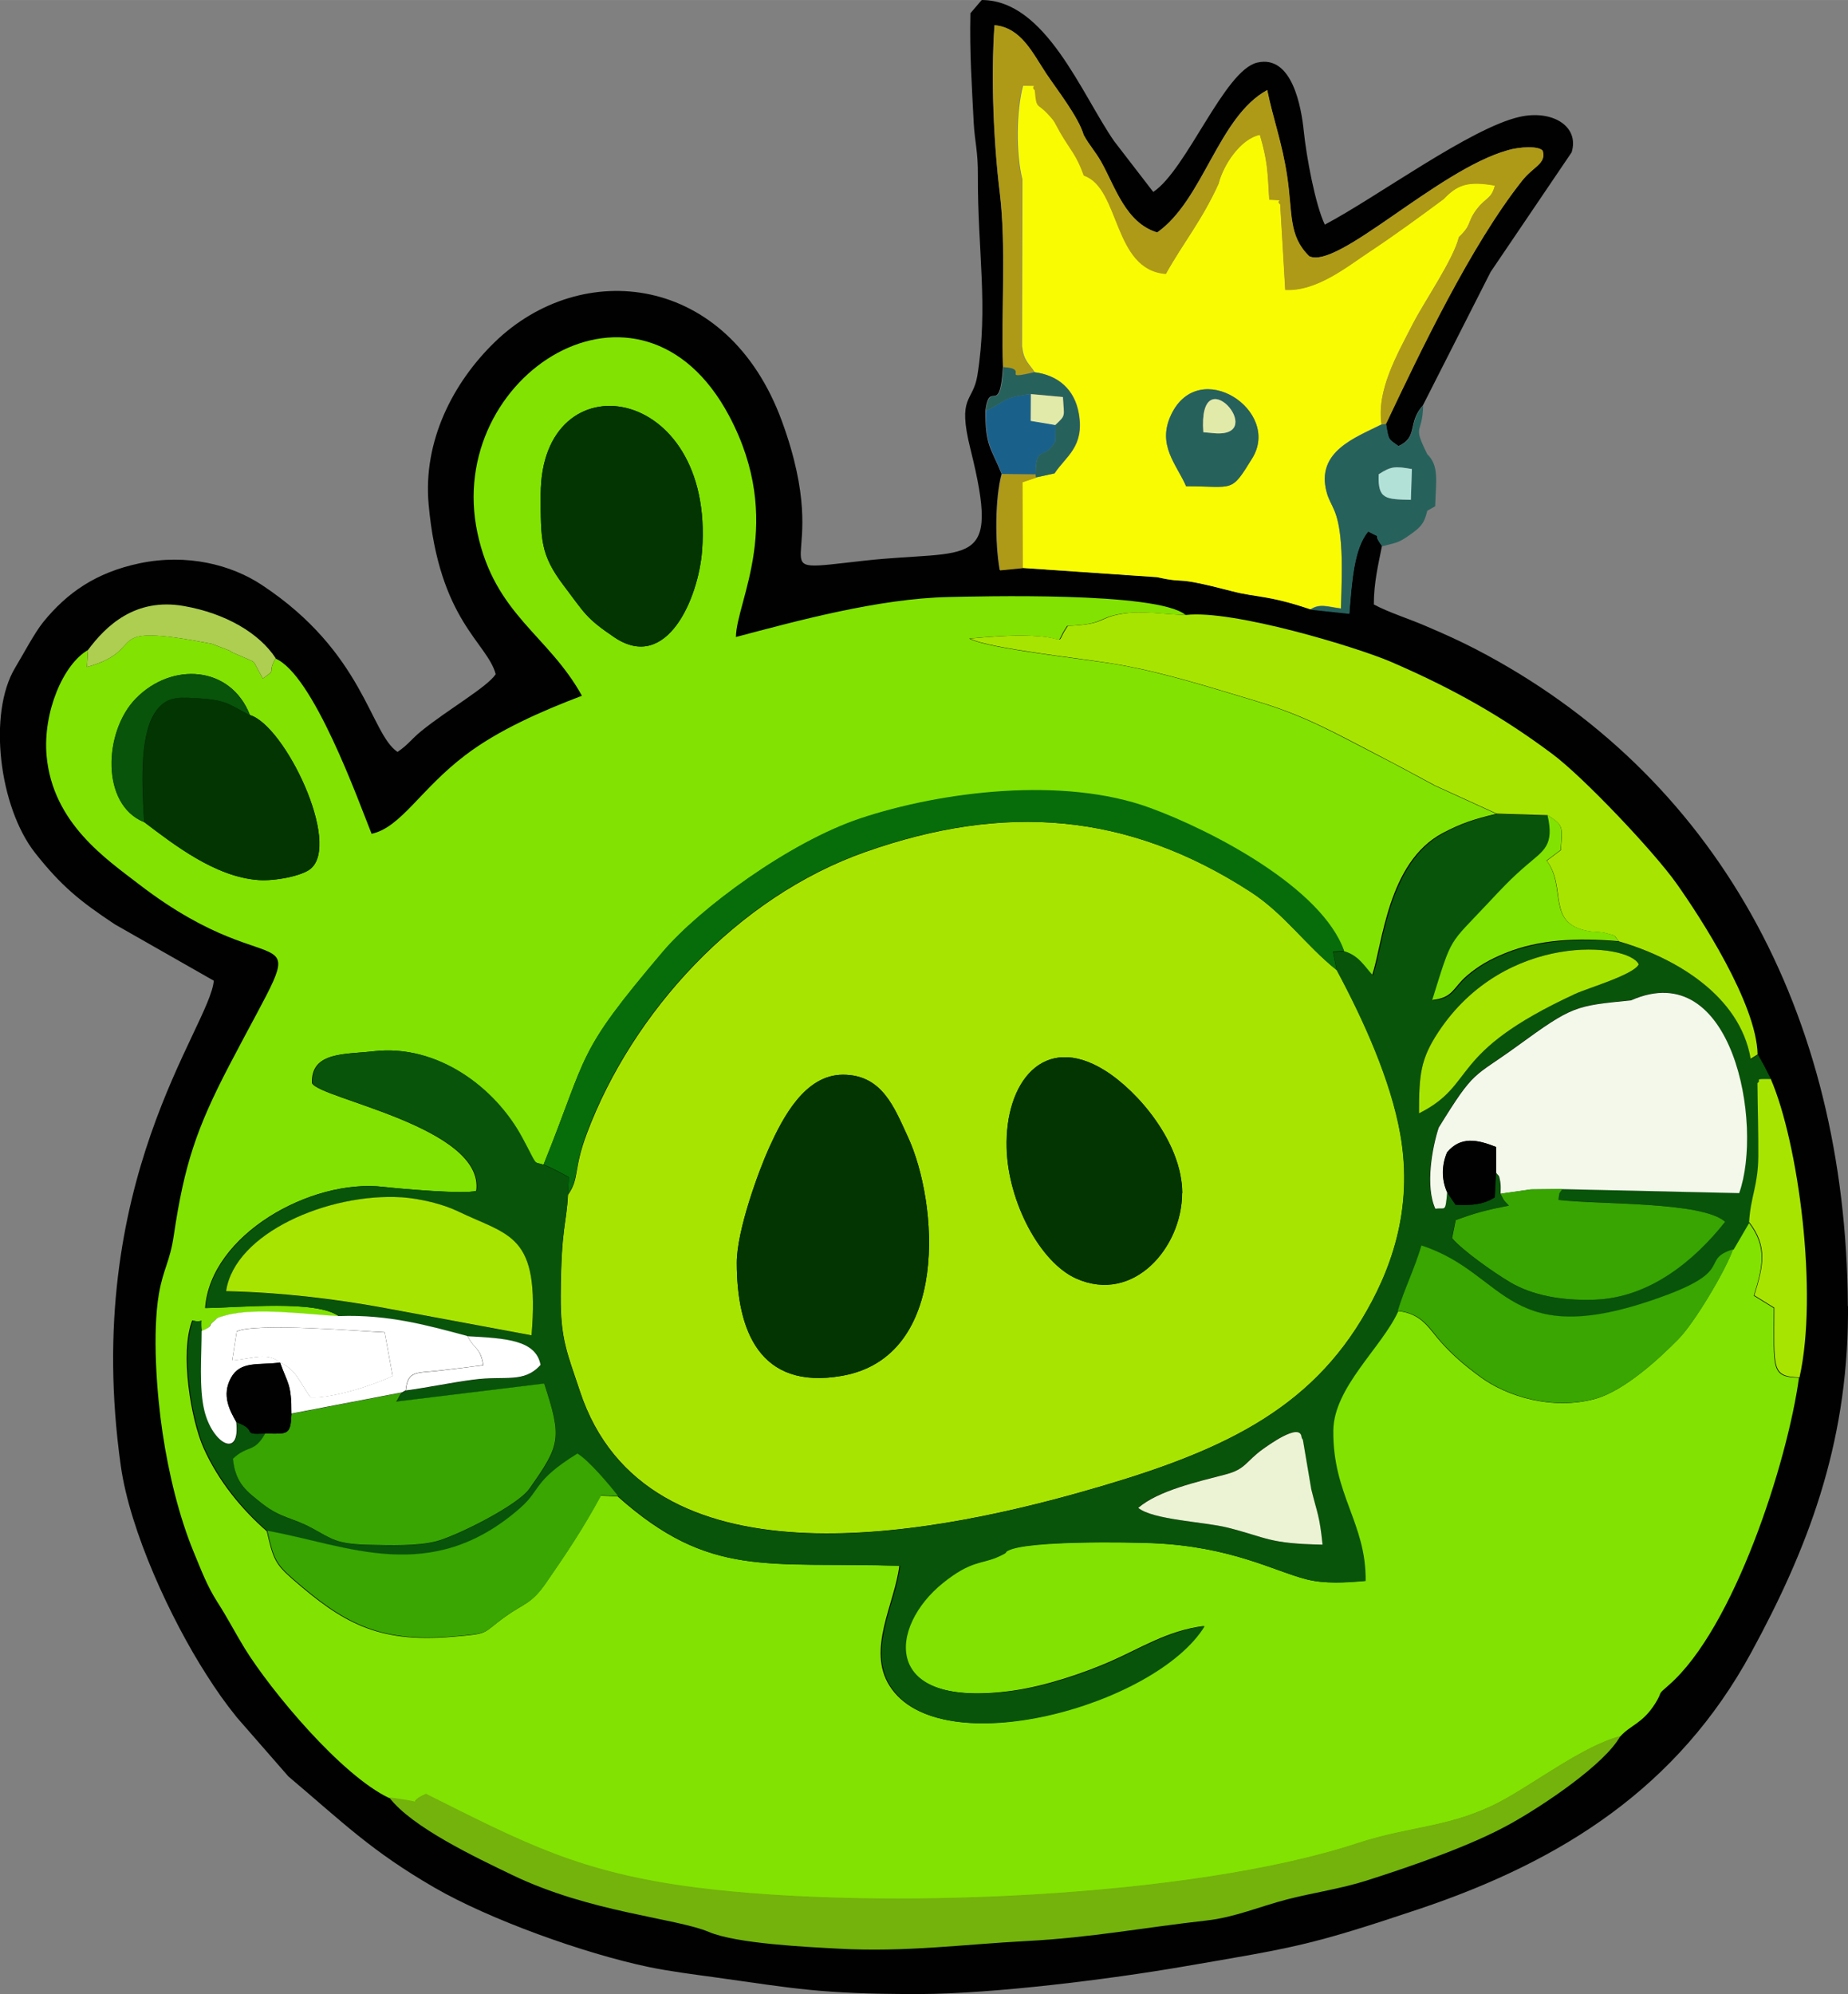 <?xml version="1.0" encoding="UTF-8"?>
<!DOCTYPE svg PUBLIC "-//W3C//DTD SVG 1.1//EN" "http://www.w3.org/Graphics/SVG/1.1/DTD/svg11.dtd">
<!-- Creator: CorelDRAW -->
<svg xmlns="http://www.w3.org/2000/svg" xml:space="preserve" width="49.733mm" height="53.654mm" version="1.1" style="shape-rendering:geometricPrecision; text-rendering:geometricPrecision; image-rendering:optimizeQuality; fill-rule:evenodd; clip-rule:evenodd"
viewBox="0 0 106.32 114.7"
 xmlns:xlink="http://www.w3.org/1999/xlink"
 xmlns:xodm="http://www.corel.com/coreldraw/odm/2003">
 <rect x="0" y="0" width="106.32" height="114.7" fill="#808080" stroke="none"/>
 <defs>
  <style type="text/css">
   <![CDATA[
    .fil0 {fill:#010101}
    .fil6 {fill:#023502}
    .fil9 {fill:#076D0B}
    .fil3 {fill:#08540A}
    .fil16 {fill:#19618B}
    .fil14 {fill:#27615C}
    .fil7 {fill:#38A503}
    .fil10 {fill:#39A602}
    .fil5 {fill:#73B30C}
    .fil1 {fill:#82E201}
    .fil2 {fill:#A8E402}
    .fil15 {fill:#ADCE51}
    .fil11 {fill:#AF9A17}
    .fil17 {fill:#B2E1D8}
    .fil18 {fill:#E2EAAA}
    .fil13 {fill:#ECF3D4}
    .fil8 {fill:#F3F8EA}
    .fil4 {fill:#F9FB03}
    .fil12 {fill:white}
   ]]>
  </style>
 </defs>
 <g id="Camada_x0020_1">
  <g id="_2050968302896">
   <path class="fil0" d="M106.32 75.14l0 0.49c-0.05,7.57 -2.34,13.49 -5.56,19.41 -4.21,7.75 -10.85,11.99 -19.09,14.76 -6.33,2.12 -7.13,2.21 -13.6,3.32 -4.23,0.73 -10.87,1.56 -15.14,1.58l-0.29 0c-5.41,-0.01 -6.79,-0.3 -11.63,-0.98 -1.03,-0.14 -2.5,-0.33 -3.66,-0.57 -3.79,-0.79 -9.2,-2.75 -12.35,-4.57 -3.66,-2.12 -5.26,-3.74 -8.41,-6.4l-2.96 -3.39c-0.7,-0.87 -1.16,-1.53 -1.76,-2.47 -2.04,-3.18 -4.39,-8.24 -4.92,-12 -2.3,-16.35 5.12,-25.22 5.35,-27.91l-5.69 -3.24c-2.02,-1.34 -3.09,-2.21 -4.59,-4.11 -2.07,-2.63 -2.73,-8.02 -1.15,-10.65 0.47,-0.78 1.1,-1.98 1.61,-2.62 1.38,-1.7 3.04,-2.86 5.55,-3.39 2.73,-0.57 5.28,0.08 7.04,1.25 5.89,3.89 6.22,8.54 7.8,9.6 0.6,-0.4 0.81,-0.75 1.38,-1.21 1.53,-1.24 3.77,-2.51 4.27,-3.26 -0.49,-1.83 -3.26,-3.07 -3.86,-9.77 -0.33,-3.65 1.41,-7.01 3.8,-9.33 5,-4.85 13.4,-3.96 16.52,4.53 3.18,8.67 -1.85,8.77 4.74,8.04 6.16,-0.68 7.87,0.65 6.11,-6.43 -0.77,-3.09 0.14,-2.65 0.4,-4.22 0.64,-3.99 0.01,-7.18 0.03,-11.49 0.01,-1.43 -0.18,-1.94 -0.24,-3.05 -0.11,-2.22 -0.24,-3.98 -0.19,-6.3l0.65 -0.76c3.68,0 5.74,5.41 7.62,8.12l2.25 2.92c1.93,-1.29 4.09,-7 5.98,-7.44 2.01,-0.47 2.54,2.56 2.68,3.95 0.15,1.46 0.66,4.22 1.21,5.37 3.01,-1.59 8.4,-5.57 11.21,-6.2 1.88,-0.42 3.45,0.54 2.99,2.04l-4.66 6.88 -3.9 7.68c-0.91,1.01 -0.24,1.81 -1.41,2.34 -0.59,-0.43 -0.56,-0.3 -0.72,-1.27 1.98,-4.18 4.89,-10.28 7.83,-13.99 0.65,-0.83 1.41,-0.98 1.19,-1.73 -0.23,-0.29 -1.32,-0.23 -2.01,-0.03 -4.05,1.14 -9.76,6.87 -11.42,6.1 -1.21,-1.18 -0.95,-2.43 -1.27,-4.59 -0.29,-1.95 -0.8,-3.26 -1.15,-4.97 -2.82,1.54 -3.67,6.32 -6.33,8.19 -1.81,-0.55 -2.41,-2.61 -3.22,-4.06 -0.35,-0.62 -0.68,-0.94 -1.01,-1.55 -0.3,-1.03 -1.51,-2.57 -2.14,-3.51 -0.79,-1.18 -1.45,-2.67 -2.99,-2.8 -0.21,3.03 -0.05,6.76 0.31,9.68 0.37,3.07 0.07,6.79 0.18,9.98 -0.18,2.93 -0.76,0.65 -1.01,2.51 -0.01,2.05 0.33,2.14 0.93,3.63 -0.38,1.4 -0.39,3.96 -0.11,5.54l1.31 -0.13 7.73 0.53c1.92,0.42 0.7,-0.13 4.33,0.81 1.36,0.36 2.05,0.21 4.5,1.04l2.24 0.24c0.15,-1.79 0.26,-3.74 1.09,-4.73 1.04,0.55 0.11,-0.07 0.8,0.84 -0.21,1.07 -0.47,2.11 -0.47,3.38 0.86,0.46 1.99,0.81 2.99,1.24 1.12,0.48 1.9,0.83 2.89,1.34 13.77,7.16 21.3,20.85 21.39,37.77z"/>
   <path class="fil1" d="M14.38 41.13c2.02,0.61 5.27,7.4 3.48,8.85 -0.51,0.41 -2.05,0.71 -2.98,0.64 -2.49,-0.17 -4.86,-2.03 -6.58,-3.33 -2.51,-1.01 -2.33,-5.22 -0.48,-7.11 2.06,-2.11 5.45,-1.9 6.56,0.95zm16.73 -12.69c0,-7.9 10.03,-6.44 9.28,3.25 -0.21,2.71 -2.02,7 -5.04,4.97 -1.66,-1.12 -1.71,-1.39 -2.91,-2.97 -1.36,-1.79 -1.33,-2.66 -1.33,-5.25zm-15.25 9.42c-0.54,0.98 0.14,0.56 -0.74,1.17l-0.5 -0.92c-0.03,-0.03 -0.09,-0.07 -0.13,-0.09 -0.04,-0.03 -0.11,-0.05 -0.15,-0.07l-0.99 -0.43c-0.05,-0.03 -0.1,-0.07 -0.15,-0.1l-1.02 -0.39c-6.68,-1.29 -3.46,0.3 -7.18,1.34l0.06 -0.98c-1.42,0.81 -2.6,3.58 -2.38,6.08 0.35,3.89 3.46,5.96 5.31,7.39 8.47,6.52 10.28,0.68 5.19,10.44 -1.88,3.61 -2.58,5.71 -3.18,9.75 -0.22,1.52 -0.61,1.93 -0.86,3.38 -0.38,2.25 -0.13,5.69 0.21,7.97 0.36,2.42 0.97,4.88 1.8,6.89 0.45,1.08 0.75,1.91 1.36,2.87 0.57,0.88 0.99,1.71 1.57,2.66 1.51,2.44 5.54,7.29 8.3,8.6 2.57,0.31 0.73,0.39 2.12,-0.21 5.64,2.82 8.82,4.53 15.54,5.39 10.44,1.33 28.5,0.6 38.07,-2.56 3.03,-1 5.33,-0.89 8.18,-2.38 1.93,-1.01 4.81,-3.23 6.92,-3.77 0.61,-0.68 1.28,-0.74 2.01,-1.89 0.51,-0.81 0.03,-0.41 0.8,-1.08 3.73,-3.26 6.81,-12.79 7.48,-17.67 -1.64,-0.05 -1.45,-0.48 -1.45,-4.01l-1.15 -0.71c0.51,-1.64 0.8,-2.81 -0.3,-4.22l-0.91 1.56c-0.42,1.21 -2.22,4.23 -3.13,5.15 -0.95,0.97 -3.03,2.95 -4.78,3.44 -2.45,0.68 -5.09,-0.13 -6.62,-1.26 -0.95,-0.7 -1.56,-1.23 -2.24,-1.98 -0.7,-0.77 -1.09,-1.67 -2.52,-1.81 -0.94,2.08 -3.72,4.37 -3.74,6.86 -0.04,3.72 1.9,5.33 1.86,8.66 -1.12,0.1 -2.3,0.18 -3.37,-0.09 -1.82,-0.46 -4.3,-1.88 -8.81,-2.08 -1.38,-0.06 -7.28,-0.17 -8.39,0.43 -0.27,0.15 0.14,0.03 -0.56,0.35 -0.94,0.43 -1.54,0.18 -3.19,1.51 -3.09,2.48 -3.65,7.28 4.07,6.2 1.91,-0.27 4.07,-1.01 5.61,-1.68 1.72,-0.75 3.29,-1.78 5.38,-2.04 -2.8,4.58 -15.21,7.99 -18.08,3.44 -1.33,-2.1 0.31,-4.74 0.56,-6.91 -7.69,-0.24 -10.9,0.74 -16.2,-3.98l-0.98 -0.05c-1.02,1.89 -1.98,3.32 -3.17,5.04 -0.83,1.2 -1.24,1.14 -2.31,1.91 -1.43,1.02 -0.82,0.98 -3.06,1.17 -4.36,0.38 -6.38,-0.88 -9.16,-3.29 -1.03,-0.9 -1.14,-1.17 -1.51,-2.78 -1.42,-1.24 -2.77,-2.86 -3.63,-4.77 -0.73,-1.62 -1.39,-5.49 -0.66,-7.36 0.78,0.25 0.36,-0.45 0.51,0.63 0.7,-0.29 0.41,-0.31 0.61,-0.47 0.4,-0.32 0.13,-0.25 0.78,-0.43 1.74,-0.48 4.73,-0.03 6.55,0.04 -1.31,-0.97 -5.71,-0.51 -7.71,-0.48 0.31,-4.22 6.08,-7.45 10.24,-6.97 0.98,0.11 4.64,0.44 5.36,0.23 0.49,-3.67 -9.07,-5.31 -9.45,-6.2 -0.07,-1.83 1.94,-1.64 3.54,-1.83 3.64,-0.42 6.98,2.06 8.54,4.98 0.93,1.75 0.57,1.32 1.24,1.55 2.63,-6.53 1.79,-6.26 6.86,-12.24 2.09,-2.46 7.24,-6.29 11.36,-7.66 4.62,-1.54 11.66,-2.44 16.67,-0.6 3.53,1.29 9.87,4.58 11.16,8.22 0.81,0.24 1.13,0.85 1.62,1.38 0.61,-1.79 0.89,-6.5 4.06,-8.18 1.1,-0.58 1.84,-0.81 3.09,-1.11l-3.57 -1.63c-1.08,-0.58 -2.11,-1.15 -3.21,-1.71 -2.41,-1.24 -4.18,-2.28 -6.99,-3.12 -2.58,-0.77 -5.26,-1.64 -7.99,-2.12 -1.88,-0.33 -7.43,-0.9 -8.57,-1.5 1.08,-0.1 2.47,-0.21 3.54,-0.16 2.3,0.1 1.25,0.67 2.1,-0.57 2.2,-0.09 1.7,-0.46 3.09,-0.69 1.2,-0.2 2.56,0.05 3.72,0.06 -1.63,-1.36 -12.03,-1.06 -13.64,-1.03 -4.04,0.09 -8.71,1.37 -12.23,2.3 0.02,-2.07 2.86,-6.6 -0.39,-12.72 -5.09,-9.57 -16.42,-2.33 -14.48,6.74 1.01,4.71 4.07,5.85 6.01,9.36 -2.34,0.89 -4.82,1.98 -6.7,3.41 -2.6,1.97 -3.7,4.16 -5.4,4.53 -0.78,-1.95 -3.37,-9.19 -5.55,-10.09z"/>
   <path class="fil2" d="M42.39 72.63c0,-1.85 1.26,-5.29 1.86,-6.61 0.79,-1.74 2.06,-4.2 4.25,-4.2 2.26,0 2.95,1.89 3.73,3.57 1.74,3.75 2.47,12.66 -3.8,13.75 -4.75,0.83 -6.04,-2.64 -6.04,-6.51zm25.62 -4c0,3.1 -2.78,6.39 -6.09,4.91 -2.07,-0.92 -3.92,-4.38 -4,-7.5 -0.11,-3.78 2.12,-6.66 5.64,-4.47 1.93,1.2 4.45,4.17 4.46,7.06zm-35.33 0.07c-0.1,1.83 -0.39,1.83 -0.42,5.8 -0.02,2.58 0.39,3.35 1.1,5.51 3.79,11.5 20.09,8.26 28.64,5.87 7.56,-2.12 12.95,-4.38 16.34,-9.98 1.66,-2.73 3,-6.3 2.23,-10.66 -0.55,-3.15 -2.14,-6.62 -3.65,-9.43 -1.82,-1.45 -3,-3.23 -4.97,-4.51 -7.09,-4.59 -14.17,-5.11 -22.15,-2.3 -7.43,2.61 -13.43,9.27 -16.03,16.18 -0.8,2.12 -0.42,2.58 -1.08,3.53z"/>
   <path class="fil3" d="M65.48 86.73c1.15,-1 3.34,-1.49 5.06,-1.93 1.11,-0.29 1.13,-0.75 2.1,-1.44 0.23,-0.17 2.13,-1.58 2.23,-0.71 0.01,0.1 0.07,0.13 0.08,0.18l0.48 2.83c0.37,1.46 0.48,1.47 0.65,3.19 -3.12,-0.06 -3.16,-0.4 -5.46,-0.98 -1.34,-0.34 -4.3,-0.44 -5.15,-1.14zm-52.47 -12.46c0.49,-3.32 5.86,-5.65 10.1,-5.39 1.05,0.06 2.34,0.37 3.2,0.79 3.03,1.46 4.76,1.26 4.27,7.15l-8.44 -1.57c-2.88,-0.53 -5.98,-0.9 -9.13,-0.97zm76.87 -5.88c-0.26,0.4 -0.15,0.15 -0.23,0.63 2.43,0.27 8.27,0.08 9.59,1.26 -1.77,2.24 -4.33,4.35 -7.49,4.48 -1.9,0.07 -3.62,-0.25 -4.89,-1.01 -0.93,-0.56 -2.73,-1.82 -3.33,-2.53l0.21 -1.04c1.11,-0.4 1.66,-0.56 3.06,-0.83 -0.38,-0.4 -0.23,-0.24 -0.49,-0.69 0.01,-0.31 0.04,-0.39 -0.02,-0.71 -0.07,-0.45 -0.08,-0.28 -0.23,-0.5l-0.07 1.42c-0.66,0.43 -1.37,0.47 -2.25,0.43l-0.49 -0.72c-0.11,1.21 -0.1,0.86 -0.68,0.95 -0.6,-1.28 -0.19,-3.51 0.2,-4.69 2.09,-3.39 1.93,-2.81 4.5,-4.67 3.23,-2.35 3.33,-2.31 6.56,-2.64 5.87,-2.59 7.62,7.15 6.22,11.09l-10.17 -0.23zm-8.24 -4.35c-0,-2.21 0.08,-3.11 1.1,-4.66 3.84,-5.85 10.97,-5.15 11.54,-3.91 -0.29,0.6 -2.95,1.37 -3.66,1.7 -7.43,3.44 -5.59,5.15 -8.98,6.87zm-4.3 -9.33l-0.64 0.05 0.21 1.06c1.51,2.82 3.09,6.28 3.65,9.43 0.77,4.36 -0.57,7.92 -2.23,10.66 -3.39,5.6 -8.78,7.87 -16.34,9.98 -8.55,2.39 -24.85,5.63 -28.64,-5.87 -0.71,-2.16 -1.12,-2.93 -1.1,-5.51 0.03,-3.98 0.33,-3.98 0.42,-5.8l0.06 -0.99c-0.52,-0.28 -0.83,-0.46 -1.43,-0.72 -0.67,-0.23 -0.3,0.19 -1.24,-1.55 -1.56,-2.92 -4.9,-5.4 -8.54,-4.98 -1.6,0.19 -3.61,-0 -3.54,1.83 0.38,0.89 9.94,2.53 9.45,6.2 -0.72,0.2 -4.38,-0.12 -5.36,-0.23 -4.16,-0.48 -9.92,2.75 -10.24,6.97 2,-0.02 6.4,-0.48 7.71,0.48 2.79,-0.1 5.07,0.52 7.36,1.15 2.22,0.12 3.93,0.22 4.2,1.65 -0.97,1.08 -2.03,0.6 -3.87,0.85 -1.31,0.18 -2.53,0.44 -3.88,0.62l-0.21 0.12c-0.18,0.17 -0.2,0.37 -0.34,0.52l8.52 -1.04c1.03,3.15 0.94,3.53 -0.85,6.05 -0.7,0.99 -4.33,2.78 -5.41,3.04 -1.07,0.26 -2.57,0.22 -3.83,0.19 -1.92,-0.05 -2.1,-0.33 -3.27,-0.96 -1.15,-0.62 -1.77,-0.55 -2.84,-1.39 -0.89,-0.69 -1.56,-1.14 -1.71,-2.6 0.86,-0.83 1.21,-0.3 1.86,-1.46 -1.48,0.08 -0.33,-0.16 -1.66,-0.65 0.24,2.15 -1.37,1.27 -1.83,-0.64 -0.32,-1.3 -0.16,-3.21 -0.16,-4.59 -0.15,-1.08 0.27,-0.39 -0.51,-0.63 -0.73,1.87 -0.07,5.74 0.66,7.36 0.86,1.9 2.21,3.52 3.63,4.77 4.6,0.81 9.4,3.22 14.56,-1.32 1.21,-1.06 0.73,-1.54 3.28,-3.12 0.66,0.38 1.93,1.9 2.35,2.45 5.3,4.72 8.52,3.74 16.2,3.98 -0.25,2.17 -1.89,4.81 -0.56,6.91 2.87,4.56 15.28,1.14 18.08,-3.44 -2.09,0.26 -3.66,1.29 -5.38,2.04 -1.54,0.67 -3.69,1.42 -5.61,1.68 -7.73,1.08 -7.16,-3.72 -4.07,-6.2 1.65,-1.33 2.25,-1.08 3.19,-1.51 0.7,-0.32 0.29,-0.21 0.56,-0.35 1.11,-0.59 7.01,-0.49 8.39,-0.43 4.51,0.2 6.98,1.62 8.81,2.08 1.07,0.27 2.26,0.19 3.37,0.09 0.04,-3.33 -1.9,-4.95 -1.86,-8.66 0.03,-2.49 2.8,-4.78 3.74,-6.86 0.37,-1.25 0.95,-2.38 1.36,-3.76 5.04,1.62 4.85,6.32 14.16,2.83 3.83,-1.44 1.9,-2.02 3.77,-2.61l0.91 -1.56c0.08,-1.5 0.51,-2.08 0.53,-3.76 0.01,-1.41 -0.04,-2.83 -0.05,-4.24 0.29,-0.19 -0.33,-0.24 0.77,-0.23 -0.15,-0.27 -0.23,-0.46 -0.41,-0.8l-0.35 -0.62 -0.4 0.25c-0.61,-3.61 -4.31,-5.82 -7.58,-6.75 -2.42,-0.2 -4.58,-0.09 -6.51,0.68 -0.94,0.38 -1.55,0.74 -2.21,1.3 -0.82,0.7 -0.78,1.27 -2,1.4 1.17,-3.74 0.89,-3.1 3.22,-5.58 0.77,-0.82 1.3,-1.4 2.25,-2.21 0.95,-0.81 1.57,-1.1 1.16,-2.85l-2.93 -0.09c-1.25,0.3 -2,0.53 -3.09,1.11 -3.16,1.68 -3.45,6.39 -4.06,8.18 -0.49,-0.53 -0.81,-1.14 -1.62,-1.38z"/>
   <path class="fil4" d="M68.24 27.97c-0.55,-1.27 -1.71,-2.38 -0.85,-4.14 1.61,-3.33 6.33,-0.21 4.66,2.52 -1.25,2.04 -1.03,1.62 -3.81,1.62zm-8.64 -0.5l-0.78 0.26 0.01 4.94 7.73 0.53c1.92,0.42 0.7,-0.13 4.33,0.81 1.36,0.36 2.05,0.21 4.5,1.04 0.54,-0.37 1,-0.15 1.76,-0.06 0.03,-1.13 0.09,-2.62 -0,-3.73 -0.16,-2.01 -0.59,-2.11 -0.82,-2.95 -0.65,-2.36 1.67,-3.15 3.16,-3.91 -0.3,-1.94 0.88,-3.98 1.79,-5.76 0.7,-1.36 2.34,-3.71 2.66,-5.01 0.78,-0.74 0.45,-0.85 1.04,-1.62 0.51,-0.66 0.84,-0.57 1.03,-1.35 -1.59,-0.28 -2.17,-0.03 -2.95,0.78 -1.36,1.01 -2.88,2.11 -4.29,3.05 -1.25,0.82 -3.01,2.27 -4.82,2.17l-0.29 -4.92c-0.37,-0.29 0.54,-0.2 -0.63,-0.27 -0.1,-1.72 -0.11,-2.22 -0.54,-3.73 -1.14,0.24 -2.12,1.77 -2.38,2.82 -0.97,2.13 -2.01,3.36 -3.03,5.18 -3.05,-0.24 -2.62,-4.93 -4.7,-5.65 -0.42,-1.17 -0.77,-1.46 -1.33,-2.42 -0.4,-0.69 -0.26,-0.6 -0.76,-1.13 -0.6,-0.64 -0.62,-0.22 -0.72,-1.34 -0.34,-0.29 0.47,-0.25 -0.71,-0.27 -0.39,1.45 -0.41,3.93 -0.04,5.38l-0.02 9.61c0.1,0.83 0.37,0.94 0.73,1.49 1.34,0.17 2.31,0.97 2.55,2.4 0.32,1.9 -0.75,2.43 -1.4,3.42l-1.06 0.23z"/>
   <path class="fil2" d="M86.11 46.8l2.93 0.09c0.93,0.61 0.85,0.62 0.76,2.01l-0.81 0.61c1.17,1.54 -0.04,3.59 2.35,4.04 0.41,0.08 0.7,0.03 1.06,0.13 0.67,0.18 0.4,0.07 0.74,0.47 3.27,0.94 6.97,3.14 7.58,6.75l0.4 -0.25c-0.06,-2.93 -3.31,-7.92 -4.68,-9.85 -1.31,-1.84 -5.33,-6.09 -7.14,-7.44 -2.9,-2.16 -5.66,-3.73 -9.27,-5.29 -2.03,-0.87 -9.1,-3 -11.78,-2.7 -1.16,-0.01 -2.52,-0.27 -3.72,-0.06 -1.39,0.23 -0.89,0.6 -3.09,0.69 -0.86,1.24 0.2,0.67 -2.1,0.57 -1.07,-0.05 -2.46,0.06 -3.54,0.16 1.14,0.59 6.68,1.16 8.57,1.5 2.73,0.48 5.41,1.35 7.99,2.12 2.81,0.84 4.58,1.88 6.99,3.12 1.1,0.57 2.13,1.13 3.21,1.71l3.57 1.63z"/>
   <path class="fil5" d="M22.4 103.4c1.29,1.7 4.97,3.44 7.09,4.46 4.47,2.15 9.37,2.46 11.3,3.27 1.58,0.67 5.59,0.86 7.47,0.96 3.85,0.21 7.17,-0.25 10.81,-0.44 3.68,-0.19 6.84,-0.79 10.34,-1.18 1.63,-0.18 3.1,-0.82 4.66,-1.22 1.48,-0.38 3.09,-0.61 4.56,-1.08 2.66,-0.85 6.02,-2.01 8.26,-3.26 1.88,-1.04 5.47,-3.45 6.33,-5.05 -2.11,0.54 -4.99,2.75 -6.92,3.77 -2.85,1.5 -5.15,1.38 -8.18,2.38 -9.57,3.16 -27.63,3.89 -38.07,2.56 -6.72,-0.86 -9.9,-2.57 -15.54,-5.39 -1.39,0.6 0.45,0.52 -2.12,0.21z"/>
   <path class="fil6" d="M42.39 72.63c0,3.86 1.29,7.34 6.04,6.51 6.27,-1.09 5.54,-10.01 3.8,-13.75 -0.78,-1.68 -1.47,-3.57 -3.73,-3.57 -2.19,0 -3.46,2.46 -4.25,4.2 -0.6,1.33 -1.86,4.76 -1.86,6.61z"/>
   <path class="fil7" d="M23.14 80.1l-6.37 1.22c-0.06,1.22 -0.19,1.17 -1.51,1.13 -0.65,1.16 -0.99,0.63 -1.86,1.46 0.15,1.46 0.83,1.9 1.71,2.6 1.07,0.83 1.69,0.77 2.84,1.39 1.17,0.63 1.36,0.91 3.27,0.96 1.26,0.03 2.76,0.07 3.83,-0.19 1.09,-0.26 4.72,-2.05 5.41,-3.04 1.79,-2.53 1.88,-2.9 0.85,-6.05l-8.52 1.04c0.14,-0.15 0.16,-0.35 0.34,-0.52z"/>
   <path class="fil8" d="M82.78 64.84c-0.39,1.18 -0.79,3.41 -0.2,4.69 0.58,-0.09 0.57,0.26 0.68,-0.95 -0.32,-0.71 -0.32,-1.55 -0,-2.29 0.77,-0.92 1.71,-0.75 2.82,-0.31l-0 1.48c0.15,0.22 0.15,0.05 0.23,0.5 0.05,0.32 0.02,0.4 0.02,0.71l1.75 -0.25 1.81 -0.02 10.17 0.23c1.4,-3.94 -0.35,-13.68 -6.22,-11.09 -3.23,0.33 -3.33,0.29 -6.56,2.64 -2.56,1.86 -2.41,1.28 -4.5,4.67z"/>
   <path class="fil9" d="M31.3 66.99c0.6,0.26 0.91,0.44 1.43,0.72l-0.06 0.99c0.67,-0.95 0.29,-1.41 1.08,-3.53 2.6,-6.91 8.6,-13.57 16.03,-16.18 7.98,-2.8 15.06,-2.29 22.15,2.3 1.98,1.28 3.16,3.06 4.97,4.51l-0.21 -1.06 0.64 -0.05c-1.29,-3.64 -7.63,-6.93 -11.16,-8.22 -5.01,-1.84 -12.05,-0.94 -16.67,0.6 -4.12,1.38 -9.27,5.2 -11.36,7.66 -5.07,5.98 -4.22,5.71 -6.86,12.24z"/>
   <path class="fil6" d="M31.11 28.44c0,2.59 -0.03,3.45 1.33,5.25 1.2,1.58 1.25,1.85 2.91,2.97 3.02,2.03 4.83,-2.26 5.04,-4.97 0.75,-9.7 -9.28,-11.15 -9.28,-3.25z"/>
   <path class="fil6" d="M68.01 68.63c-0,-2.89 -2.53,-5.85 -4.46,-7.06 -3.52,-2.19 -5.74,0.69 -5.64,4.47 0.09,3.12 1.94,6.58 4,7.5 3.31,1.47 6.1,-1.81 6.09,-4.91z"/>
   <path class="fil2" d="M13.01 74.27c3.15,0.07 6.26,0.44 9.13,0.97l8.44 1.57c0.49,-5.88 -1.25,-5.69 -4.27,-7.15 -0.86,-0.41 -2.15,-0.72 -3.2,-0.79 -4.24,-0.26 -9.61,2.07 -10.1,5.39z"/>
   <path class="fil10" d="M15.38 88.06c0.37,1.61 0.48,1.88 1.51,2.78 2.78,2.41 4.8,3.67 9.16,3.29 2.24,-0.19 1.63,-0.15 3.06,-1.17 1.08,-0.77 1.49,-0.71 2.31,-1.91 1.19,-1.72 2.14,-3.14 3.17,-5.04l0.98 0.05c-0.42,-0.55 -1.69,-2.07 -2.35,-2.45 -2.55,1.58 -2.08,2.06 -3.28,3.12 -5.16,4.54 -9.96,2.14 -14.56,1.32z"/>
   <path class="fil6" d="M8.3 47.29c1.72,1.3 4.09,3.15 6.58,3.33 0.93,0.06 2.48,-0.23 2.98,-0.64 1.78,-1.45 -1.47,-8.23 -3.48,-8.85 -1.17,-0.58 -1.32,-0.85 -2.79,-0.95 -1.36,-0.1 -2.04,-0.17 -2.68,0.84 -0.92,1.42 -0.71,4.38 -0.6,6.27z"/>
   <path class="fil10" d="M80.42 75.4c1.43,0.14 1.82,1.03 2.52,1.81 0.68,0.75 1.29,1.28 2.24,1.98 1.53,1.13 4.17,1.94 6.62,1.26 1.75,-0.49 3.83,-2.47 4.78,-3.44 0.91,-0.92 2.71,-3.94 3.13,-5.15 -1.88,0.6 0.05,1.17 -3.77,2.61 -9.31,3.49 -9.12,-1.21 -14.16,-2.83 -0.41,1.38 -0.99,2.52 -1.36,3.76z"/>
   <path class="fil11" d="M62.37 10.11c2.08,0.73 1.65,5.42 4.7,5.65 1.02,-1.83 2.06,-3.05 3.03,-5.18 0.26,-1.05 1.24,-2.58 2.38,-2.82 0.44,1.51 0.44,2.01 0.54,3.73 1.17,0.07 0.26,-0.03 0.63,0.27l0.29 4.92c1.81,0.1 3.57,-1.34 4.82,-2.17 1.41,-0.93 2.93,-2.04 4.29,-3.05 0.78,-0.81 1.36,-1.06 2.95,-0.78 -0.19,0.78 -0.52,0.69 -1.03,1.35 -0.59,0.77 -0.26,0.87 -1.04,1.62 -0.32,1.3 -1.96,3.65 -2.66,5.01 -0.91,1.77 -2.09,3.82 -1.79,5.76l0.26 -0.03c1.98,-4.18 4.89,-10.28 7.83,-13.99 0.65,-0.83 1.41,-0.98 1.19,-1.73 -0.23,-0.29 -1.32,-0.23 -2.01,-0.03 -4.05,1.14 -9.76,6.87 -11.42,6.1 -1.21,-1.18 -0.95,-2.43 -1.27,-4.59 -0.29,-1.95 -0.8,-3.26 -1.15,-4.97 -2.82,1.54 -3.67,6.32 -6.33,8.19 -1.81,-0.55 -2.41,-2.61 -3.22,-4.06 -0.35,-0.62 -0.68,-0.94 -1.01,-1.55 -0.3,-1.03 -1.51,-2.57 -2.14,-3.51 -0.79,-1.18 -1.45,-2.67 -2.99,-2.8 -0.21,3.03 -0.05,6.76 0.31,9.68 0.37,3.07 0.07,6.79 0.18,9.98 1.58,0.1 -0.29,0.79 1.78,0.29 -0.36,-0.55 -0.63,-0.66 -0.73,-1.49l0.02 -9.61c-0.37,-1.44 -0.35,-3.92 0.04,-5.38 1.18,0.02 0.37,-0.02 0.71,0.27 0.1,1.12 0.12,0.7 0.72,1.34 0.5,0.53 0.36,0.44 0.76,1.13 0.56,0.96 0.92,1.26 1.33,2.42zm-3.53 22.57l-0.01 -4.94 0.78 -0.26 -0.02 -0.19 -1.94 -0.02c-0.38,1.4 -0.39,3.96 -0.11,5.54l1.31 -0.13z"/>
   <path class="fil7" d="M86.32 68.66c0.25,0.45 0.11,0.29 0.49,0.69 -1.4,0.27 -1.95,0.43 -3.06,0.83l-0.21 1.04c0.6,0.71 2.39,1.97 3.33,2.53 1.27,0.76 2.99,1.08 4.89,1.01 3.15,-0.12 5.72,-2.24 7.49,-4.48 -1.32,-1.18 -7.16,-0.98 -9.59,-1.26 0.08,-0.48 -0.03,-0.24 0.23,-0.63l-1.81 0.02 -1.75 0.25z"/>
   <path class="fil12" d="M16.12 78.38c-0.74,-0.64 -1.55,-0.23 -2.76,-0.13l0.26 -1.67c1.11,-0.52 7.33,0.01 8.51,0.05l0.46 2.51c-1.02,0.5 -3.41,1.29 -4.71,1.24 -0.6,-0.76 -0.79,-1.59 -1.76,-2.01zm-4.52 -1.82c-0,1.38 -0.16,3.29 0.16,4.59 0.47,1.91 2.08,2.79 1.83,0.64 -0.38,-0.67 -0.85,-1.53 -0.31,-2.53 0.55,-1.01 1.59,-0.72 2.83,-0.89 0.43,1.25 0.65,1.17 0.65,2.94l6.37 -1.22 0.21 -0.12c0.11,-1.17 0.63,-0.98 1.97,-1.14 0.86,-0.1 1.66,-0.19 2.49,-0.31 -0.18,-1.03 -0.46,-0.84 -0.91,-1.67 -2.29,-0.62 -4.57,-1.25 -7.36,-1.15 -1.82,-0.08 -4.81,-0.52 -6.55,-0.04 -0.65,0.18 -0.38,0.11 -0.78,0.43 -0.2,0.16 0.09,0.18 -0.61,0.47z"/>
   <path class="fil2" d="M81.64 64.04c3.39,-1.71 1.55,-3.43 8.98,-6.87 0.71,-0.33 3.37,-1.1 3.66,-1.7 -0.57,-1.24 -7.69,-1.94 -11.54,3.91 -1.02,1.55 -1.1,2.45 -1.1,4.66z"/>
   <path class="fil2" d="M100.63 70.29c1.1,1.41 0.81,2.57 0.3,4.22l1.15 0.71c0,3.53 -0.19,3.95 1.45,4.01 1.08,-4.82 -0.05,-13.45 -1.65,-17.16 -1.1,-0.02 -0.48,0.04 -0.77,0.23 0.01,1.41 0.06,2.83 0.05,4.24 -0.02,1.68 -0.44,2.27 -0.53,3.76z"/>
   <path class="fil13" d="M65.48 86.73c0.85,0.7 3.8,0.8 5.15,1.14 2.29,0.58 2.34,0.92 5.46,0.98 -0.18,-1.72 -0.29,-1.73 -0.65,-3.19l-0.48 -2.83c-0.01,-0.05 -0.07,-0.08 -0.08,-0.18 -0.1,-0.86 -2,0.55 -2.23,0.71 -0.96,0.69 -0.99,1.15 -2.1,1.44 -1.72,0.45 -3.9,0.94 -5.06,1.93z"/>
   <path class="fil14" d="M81.23 26.98l-0.06 1.77c-1.44,-0.04 -1.91,-0.01 -1.85,-1.47 0.72,-0.47 0.94,-0.47 1.91,-0.3zm0.88 2.4l0.46 -0.26c0.04,-1.45 0.24,-2.32 -0.46,-3 -0.87,-1.78 -0.28,-1.03 -0.23,-2.8 -0.91,1.01 -0.24,1.81 -1.41,2.34 -0.59,-0.43 -0.56,-0.3 -0.72,-1.27l-0.26 0.03c-1.49,0.75 -3.81,1.55 -3.16,3.91 0.23,0.84 0.67,0.94 0.82,2.95 0.09,1.11 0.03,2.59 0,3.73 -0.76,-0.09 -1.21,-0.31 -1.76,0.06l2.24 0.24c0.15,-1.79 0.26,-3.74 1.09,-4.73 1.04,0.55 0.11,-0.07 0.8,0.84 0.75,-0.2 0.89,-0.15 1.6,-0.66 0.56,-0.4 0.81,-0.6 0.99,-1.36z"/>
   <path class="fil1" d="M93.13 54.14c-0.34,-0.4 -0.07,-0.29 -0.74,-0.47 -0.36,-0.1 -0.65,-0.05 -1.06,-0.13 -2.39,-0.45 -1.19,-2.5 -2.35,-4.04l0.81 -0.61c0.09,-1.39 0.18,-1.4 -0.76,-2.01 0.41,1.75 -0.22,2.04 -1.16,2.85 -0.95,0.81 -1.48,1.39 -2.25,2.21 -2.32,2.48 -2.05,1.83 -3.22,5.58 1.22,-0.13 1.18,-0.7 2,-1.4 0.66,-0.56 1.28,-0.92 2.21,-1.3 1.93,-0.78 4.09,-0.89 6.51,-0.68z"/>
   <path class="fil12" d="M16.12 78.38c0.97,0.42 1.16,1.25 1.76,2.01 1.29,0.05 3.69,-0.74 4.71,-1.24l-0.46 -2.51c-1.18,-0.05 -7.4,-0.58 -8.51,-0.05l-0.26 1.67c1.21,-0.11 2.02,-0.51 2.76,0.13z"/>
   <path class="fil14" d="M69.23 24.86c-0.32,-4.44 3.81,0.3 0.65,0.06l-0.65 -0.06zm-0.99 3.11c2.78,0 2.55,0.42 3.81,-1.62 1.67,-2.73 -3.05,-5.85 -4.66,-2.52 -0.85,1.77 0.31,2.88 0.85,4.14z"/>
   <path class="fil15" d="M5.06 37.39l-0.06 0.98c3.72,-1.04 0.5,-2.62 7.18,-1.34l1.02 0.39c0.05,0.03 0.1,0.07 0.15,0.1l0.99 0.43c0.04,0.02 0.11,0.05 0.15,0.07 0.04,0.02 0.1,0.06 0.13,0.09l0.5 0.92c0.87,-0.61 0.2,-0.19 0.74,-1.17 -0.94,-1.44 -2.88,-2.58 -5.27,-3 -2.83,-0.5 -4.51,1.16 -5.53,2.53z"/>
   <path class="fil3" d="M8.3 47.29c-0.11,-1.89 -0.31,-4.85 0.6,-6.27 0.65,-1 1.32,-0.93 2.68,-0.84 1.47,0.1 1.62,0.36 2.79,0.95 -1.11,-2.85 -4.49,-3.07 -6.56,-0.95 -1.85,1.89 -2.03,6.11 0.48,7.11z"/>
   <path class="fil16" d="M56.72 23.63c-0.01,2.05 0.33,2.14 0.92,3.63l1.94 0.02c0.02,-1.76 0.51,-0.74 1.14,-1.9l0.01 -0.94 -1.43 -0.24 0.01 -1.54c-1.83,0.23 -1.38,0.43 -2.6,0.97z"/>
   <path class="fil0" d="M13.6 81.8c1.33,0.49 0.17,0.74 1.66,0.65 1.32,0.04 1.46,0.09 1.51,-1.13 -0,-1.77 -0.21,-1.69 -0.65,-2.94 -1.24,0.17 -2.28,-0.12 -2.83,0.89 -0.54,0.99 -0.07,1.86 0.31,2.53z"/>
   <path class="fil14" d="M56.72 23.63c1.22,-0.54 0.77,-0.73 2.6,-0.97l1.84 0.17c0.06,1.15 0.19,1.02 -0.43,1.6l-0.01 0.94c-0.63,1.16 -1.12,0.14 -1.14,1.9l0.02 0.19 1.06 -0.23c0.65,-0.99 1.72,-1.52 1.4,-3.42 -0.24,-1.43 -1.21,-2.23 -2.55,-2.4 -2.07,0.49 -0.21,-0.2 -1.78,-0.29 -0.18,2.93 -0.76,0.65 -1.01,2.51z"/>
   <path class="fil12" d="M23.35 79.98c1.35,-0.18 2.57,-0.45 3.88,-0.62 1.84,-0.25 2.9,0.23 3.87,-0.85 -0.27,-1.43 -1.98,-1.53 -4.2,-1.65 0.45,0.83 0.74,0.64 0.91,1.67 -0.84,0.11 -1.64,0.21 -2.49,0.31 -1.34,0.16 -1.86,-0.03 -1.97,1.14z"/>
   <path class="fil0" d="M83.26 68.58l0.49 0.72c0.88,0.04 1.6,-0 2.25,-0.43l0.07 -1.42 0 -1.48c-1.11,-0.44 -2.05,-0.61 -2.82,0.31 -0.32,0.75 -0.32,1.58 0,2.29z"/>
   <path class="fil17" d="M81.23 26.98c-0.97,-0.17 -1.2,-0.16 -1.91,0.3 -0.06,1.46 0.41,1.43 1.85,1.47l0.06 -1.77z"/>
   <path class="fil18" d="M69.23 24.86l0.65 0.06c3.16,0.25 -0.97,-4.5 -0.65,-0.06z"/>
   <path class="fil18" d="M60.72 24.44c0.62,-0.59 0.49,-0.46 0.43,-1.6l-1.84 -0.17 -0.01 1.54 1.43 0.24z"/>
  </g>
 </g>
</svg>
